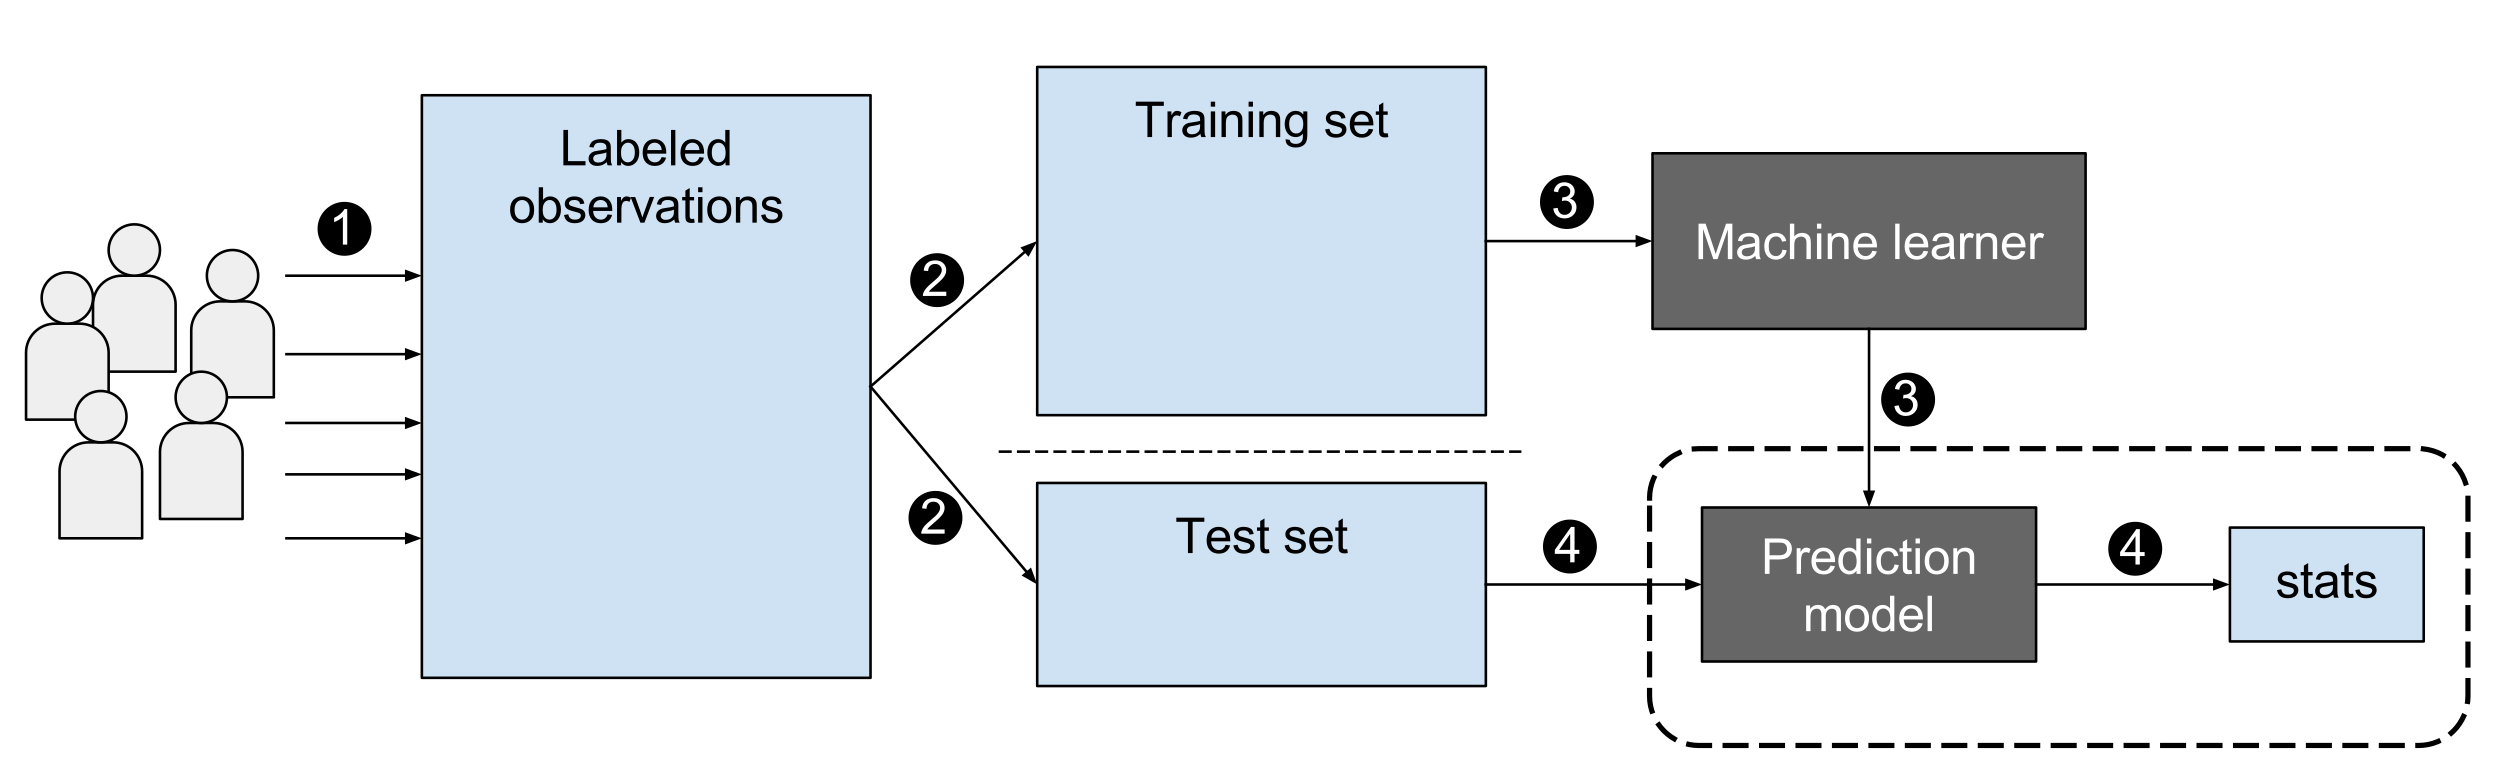 <?xml version="1.0" standalone="yes"?>

<svg version="1.1" viewBox="0.0 0.0 960.0 300.0" fill="none" stroke="none" stroke-linecap="square" stroke-miterlimit="10" xmlns="http://www.w3.org/2000/svg" xmlns:xlink="http://www.w3.org/1999/xlink"><rect x="0.0" y="0.0" width="960.0" height="300.0" fill="#333333" stroke="none"/><clipPath id="p.0"><path d="m0 0l960.0 0l0 300.0l-960.0 0l0 -300.0z" clip-rule="nonzero"></path></clipPath><g clip-path="url(#p.0)"><path fill="#000000" fill-opacity="0.0" d="m0 0l960.0 0l0 300.0l-960.0 0z" fill-rule="nonzero"></path><path fill="#ffffff" d="m0 0l960 0l0 300.0l-960 0z" fill-rule="nonzero"></path><path fill="#000000" fill-opacity="0.0" d="m633.433 191.284l0 0c0 -10.492 8.506 -18.998 18.998 -18.998l276.272 0c5.039 0 9.871 2.002 13.433 5.564c3.563 3.563 5.564 8.395 5.564 13.433l0 75.989c0 10.492 -8.506 18.998 -18.998 18.998l-276.272 0c-10.492 0 -18.998 -8.506 -18.998 -18.998z" fill-rule="nonzero"></path><path stroke="#000000" stroke-width="2.0" stroke-linejoin="round" stroke-linecap="butt" stroke-dasharray="8.0,6.0" d="m633.433 191.284l0 0c0 -10.492 8.506 -18.998 18.998 -18.998l276.272 0c5.039 0 9.871 2.002 13.433 5.564c3.563 3.563 5.564 8.395 5.564 13.433l0 75.989c0 10.492 -8.506 18.998 -18.998 18.998l-276.272 0c-10.492 0 -18.998 -8.506 -18.998 -18.998z" fill-rule="nonzero"></path><path fill="#efefef" d="m46.861 105.862l9.428 0l0 0c2.956 0 5.79 1.174 7.88 3.264c2.09 2.09 3.264 4.925 3.264 7.88l0 25.706c0 1.373291E-4 -1.1444092E-4 2.593994E-4 -2.593994E-4 2.593994E-4l-31.716 -2.593994E-4l0 0c-1.487732E-4 0 -2.670288E-4 -1.2207031E-4 -2.670288E-4 -2.593994E-4l2.670288E-4 -25.706l0 0c0 -6.155 4.989 -11.144 11.144 -11.144z" fill-rule="nonzero"></path><path stroke="#000000" stroke-width="1.0" stroke-linejoin="round" stroke-linecap="butt" d="m46.861 105.862l9.428 0l0 0c2.956 0 5.79 1.174 7.88 3.264c2.09 2.09 3.264 4.925 3.264 7.88l0 25.706c0 1.373291E-4 -1.1444092E-4 2.593994E-4 -2.593994E-4 2.593994E-4l-31.716 -2.593994E-4l0 0c-1.487732E-4 0 -2.670288E-4 -1.2207031E-4 -2.670288E-4 -2.593994E-4l2.670288E-4 -25.706l0 0c0 -6.155 4.989 -11.144 11.144 -11.144z" fill-rule="nonzero"></path><path fill="#efefef" d="m41.717 96.007l0 0c0 -5.445 4.414 -9.858 9.858 -9.858l0 0c2.615 0 5.122 1.039 6.971 2.887c1.849 1.849 2.887 4.356 2.887 6.971l0 0c0 5.445 -4.414 9.858 -9.858 9.858l0 0c-5.445 0 -9.858 -4.414 -9.858 -9.858z" fill-rule="nonzero"></path><path stroke="#000000" stroke-width="1.0" stroke-linejoin="round" stroke-linecap="butt" d="m41.717 96.007l0 0c0 -5.445 4.414 -9.858 9.858 -9.858l0 0c2.615 0 5.122 1.039 6.971 2.887c1.849 1.849 2.887 4.356 2.887 6.971l0 0c0 5.445 -4.414 9.858 -9.858 9.858l0 0c-5.445 0 -9.858 -4.414 -9.858 -9.858z" fill-rule="nonzero"></path><path fill="#cfe2f3" d="m162 36.575l172.283 0l0 223.717l-172.283 0z" fill-rule="nonzero"></path><path stroke="#000000" stroke-width="1.0" stroke-linejoin="round" stroke-linecap="butt" d="m162 36.575l172.283 0l0 223.717l-172.283 0z" fill-rule="nonzero"></path><path fill="#000000" d="m216.333 63.495l0 -13.594l1.797 0l0 11.984l6.703 0l0 1.609l-8.5 0zm16.673 -1.219q-0.938 0.797 -1.797 1.125q-0.859 0.312 -1.844 0.312q-1.609 0 -2.484 -0.781q-0.875 -0.797 -0.875 -2.031q0 -0.734 0.328 -1.328q0.328 -0.594 0.859 -0.953q0.531 -0.359 1.203 -0.547q0.5 -0.141 1.484 -0.25q2.031 -0.25 2.984 -0.578q0 -0.344 0 -0.438q0 -1.016 -0.469 -1.438q-0.641 -0.562 -1.906 -0.562q-1.172 0 -1.734 0.406q-0.562 0.406 -0.828 1.469l-1.641 -0.234q0.234 -1.047 0.734 -1.688q0.516 -0.641 1.469 -0.984q0.969 -0.359 2.25 -0.359q1.266 0 2.047 0.297q0.781 0.297 1.156 0.75q0.375 0.453 0.516 1.141q0.094 0.422 0.094 1.531l0 2.234q0 2.328 0.094 2.953q0.109 0.609 0.438 1.172l-1.75 0q-0.266 -0.516 -0.328 -1.219zm-0.141 -3.719q-0.906 0.359 -2.734 0.625q-1.031 0.141 -1.453 0.328q-0.422 0.188 -0.656 0.547q-0.234 0.359 -0.234 0.797q0 0.672 0.5 1.125q0.516 0.438 1.484 0.438q0.969 0 1.719 -0.422q0.75 -0.438 1.109 -1.156q0.266 -0.578 0.266 -1.672l0 -0.609zm5.626 4.938l-1.547 0l0 -13.594l1.656 0l0 4.844q1.062 -1.328 2.703 -1.328q0.906 0 1.719 0.375q0.812 0.359 1.328 1.031q0.531 0.656 0.828 1.594q0.297 0.938 0.297 2.0q0 2.531 -1.25 3.922q-1.25 1.375 -3.0 1.375q-1.75 0 -2.734 -1.453l0 1.234zm-0.016 -5.0q0 1.766 0.469 2.562q0.797 1.281 2.141 1.281q1.094 0 1.891 -0.938q0.797 -0.953 0.797 -2.844q0 -1.922 -0.766 -2.844q-0.766 -0.922 -1.844 -0.922q-1.094 0 -1.891 0.953q-0.797 0.953 -0.797 2.75zm15.594 1.828l1.719 0.219q-0.406 1.5 -1.516 2.344q-1.094 0.828 -2.812 0.828q-2.156 0 -3.422 -1.328q-1.266 -1.328 -1.266 -3.734q0 -2.484 1.266 -3.859q1.281 -1.375 3.328 -1.375q1.984 0 3.234 1.344q1.25 1.344 1.25 3.797q0 0.141 -0.016 0.438l-7.344 0q0.094 1.625 0.922 2.484q0.828 0.859 2.062 0.859q0.906 0 1.547 -0.469q0.656 -0.484 1.047 -1.547zm-5.484 -2.703l5.5 0q-0.109 -1.234 -0.625 -1.859q-0.797 -0.969 -2.078 -0.969q-1.141 0 -1.938 0.781q-0.781 0.766 -0.859 2.047zm9.079 5.875l0 -13.594l1.672 0l0 13.594l-1.672 0zm10.926 -3.172l1.719 0.219q-0.406 1.5 -1.516 2.344q-1.094 0.828 -2.812 0.828q-2.156 0 -3.422 -1.328q-1.266 -1.328 -1.266 -3.734q0 -2.484 1.266 -3.859q1.281 -1.375 3.328 -1.375q1.984 0 3.234 1.344q1.25 1.344 1.25 3.797q0 0.141 -0.016 0.438l-7.344 0q0.094 1.625 0.922 2.484q0.828 0.859 2.062 0.859q0.906 0 1.547 -0.469q0.656 -0.484 1.047 -1.547zm-5.484 -2.703l5.5 0q-0.109 -1.234 -0.625 -1.859q-0.797 -0.969 -2.078 -0.969q-1.141 0 -1.938 0.781q-0.781 0.766 -0.859 2.047zm15.501 5.875l0 -1.25q-0.938 1.469 -2.75 1.469q-1.172 0 -2.172 -0.641q-0.984 -0.656 -1.531 -1.812q-0.531 -1.172 -0.531 -2.688q0 -1.469 0.484 -2.672q0.5 -1.203 1.469 -1.844q0.984 -0.641 2.203 -0.641q0.891 0 1.578 0.375q0.703 0.375 1.141 0.984l0 -4.875l1.656 0l0 13.594l-1.547 0zm-5.281 -4.922q0 1.891 0.797 2.828q0.812 0.938 1.891 0.938q1.094 0 1.859 -0.891q0.766 -0.891 0.766 -2.734q0 -2.016 -0.781 -2.953q-0.781 -0.953 -1.922 -0.953q-1.109 0 -1.859 0.906q-0.75 0.906 -0.75 2.859z" fill-rule="nonzero"></path><path fill="#000000" d="m195.877 80.573q0 -2.734 1.531 -4.062q1.266 -1.094 3.094 -1.094q2.031 0 3.312 1.344q1.297 1.328 1.297 3.672q0 1.906 -0.578 3.0q-0.562 1.078 -1.656 1.688q-1.078 0.594 -2.375 0.594q-2.062 0 -3.344 -1.328q-1.281 -1.328 -1.281 -3.812zm1.719 0q0 1.891 0.828 2.828q0.828 0.938 2.078 0.938q1.25 0 2.062 -0.938q0.828 -0.953 0.828 -2.891q0 -1.828 -0.828 -2.766q-0.828 -0.938 -2.062 -0.938q-1.25 0 -2.078 0.938q-0.828 0.938 -0.828 2.828zm10.829 4.922l-1.547 0l0 -13.594l1.656 0l0 4.844q1.062 -1.328 2.703 -1.328q0.906 0 1.719 0.375q0.812 0.359 1.328 1.031q0.531 0.656 0.828 1.594q0.297 0.938 0.297 2.0q0 2.531 -1.25 3.922q-1.25 1.375 -3.0 1.375q-1.75 0 -2.734 -1.453l0 1.234zm-0.016 -5.0q0 1.766 0.469 2.562q0.797 1.281 2.141 1.281q1.094 0 1.891 -0.938q0.797 -0.953 0.797 -2.844q0 -1.922 -0.766 -2.844q-0.766 -0.922 -1.844 -0.922q-1.094 0 -1.891 0.953q-0.797 0.953 -0.797 2.75zm8.173 2.062l1.656 -0.266q0.141 1.0 0.766 1.531q0.641 0.516 1.781 0.516q1.156 0 1.703 -0.469q0.562 -0.469 0.562 -1.094q0 -0.562 -0.484 -0.891q-0.344 -0.219 -1.703 -0.562q-1.844 -0.469 -2.562 -0.797q-0.703 -0.344 -1.078 -0.938q-0.359 -0.609 -0.359 -1.328q0 -0.656 0.297 -1.219q0.312 -0.562 0.828 -0.938q0.391 -0.281 1.062 -0.484q0.672 -0.203 1.438 -0.203q1.172 0 2.047 0.344q0.875 0.328 1.281 0.906q0.422 0.562 0.578 1.516l-1.625 0.219q-0.109 -0.75 -0.656 -1.172q-0.531 -0.438 -1.5 -0.438q-1.156 0 -1.641 0.391q-0.484 0.375 -0.484 0.875q0 0.328 0.203 0.594q0.203 0.266 0.641 0.438q0.25 0.094 1.469 0.438q1.766 0.469 2.469 0.766q0.703 0.297 1.094 0.875q0.406 0.578 0.406 1.438q0 0.828 -0.484 1.578q-0.484 0.734 -1.406 1.141q-0.922 0.391 -2.078 0.391q-1.922 0 -2.938 -0.797q-1.0 -0.797 -1.281 -2.359zm16.75 -0.234l1.719 0.219q-0.406 1.5 -1.516 2.344q-1.094 0.828 -2.812 0.828q-2.156 0 -3.422 -1.328q-1.266 -1.328 -1.266 -3.734q0 -2.484 1.266 -3.859q1.281 -1.375 3.328 -1.375q1.984 0 3.234 1.344q1.25 1.344 1.25 3.797q0 0.141 -0.016 0.438l-7.344 0q0.094 1.625 0.922 2.484q0.828 0.859 2.062 0.859q0.906 0 1.547 -0.469q0.656 -0.484 1.047 -1.547zm-5.484 -2.703l5.5 0q-0.109 -1.234 -0.625 -1.859q-0.797 -0.969 -2.078 -0.969q-1.141 0 -1.938 0.781q-0.781 0.766 -0.859 2.047zm9.094 5.875l0 -9.859l1.5 0l0 1.5q0.578 -1.047 1.062 -1.375q0.484 -0.344 1.078 -0.344q0.844 0 1.719 0.547l-0.578 1.547q-0.609 -0.359 -1.234 -0.359q-0.547 0 -0.984 0.328q-0.422 0.328 -0.609 0.906q-0.281 0.891 -0.281 1.953l0 5.156l-1.672 0zm8.963 0l-3.75 -9.859l1.766 0l2.125 5.906q0.344 0.953 0.625 1.984q0.219 -0.781 0.625 -1.875l2.188 -6.016l1.719 0l-3.734 9.859l-1.562 0zm13.031 -1.219q-0.938 0.797 -1.797 1.125q-0.859 0.312 -1.844 0.312q-1.609 0 -2.484 -0.781q-0.875 -0.797 -0.875 -2.031q0 -0.734 0.328 -1.328q0.328 -0.594 0.859 -0.953q0.531 -0.359 1.203 -0.547q0.5 -0.141 1.484 -0.25q2.031 -0.25 2.984 -0.578q0 -0.344 0 -0.438q0 -1.016 -0.469 -1.438q-0.641 -0.562 -1.906 -0.562q-1.172 0 -1.734 0.406q-0.562 0.406 -0.828 1.469l-1.641 -0.234q0.234 -1.047 0.734 -1.688q0.516 -0.641 1.469 -0.984q0.969 -0.359 2.25 -0.359q1.266 0 2.047 0.297q0.781 0.297 1.156 0.75q0.375 0.453 0.516 1.141q0.094 0.422 0.094 1.531l0 2.234q0 2.328 0.094 2.953q0.109 0.609 0.438 1.172l-1.75 0q-0.266 -0.516 -0.328 -1.219zm-0.141 -3.719q-0.906 0.359 -2.734 0.625q-1.031 0.141 -1.453 0.328q-0.422 0.188 -0.656 0.547q-0.234 0.359 -0.234 0.797q0 0.672 0.5 1.125q0.516 0.438 1.484 0.438q0.969 0 1.719 -0.422q0.75 -0.438 1.109 -1.156q0.266 -0.578 0.266 -1.672l0 -0.609zm7.735 3.438l0.234 1.484q-0.703 0.141 -1.266 0.141q-0.906 0 -1.406 -0.281q-0.5 -0.297 -0.703 -0.75q-0.203 -0.469 -0.203 -1.984l0 -5.656l-1.234 0l0 -1.312l1.234 0l0 -2.438l1.656 -1.0l0 3.438l1.688 0l0 1.312l-1.688 0l0 5.75q0 0.719 0.078 0.922q0.094 0.203 0.297 0.328q0.203 0.125 0.578 0.125q0.266 0 0.734 -0.078zm1.543 -10.188l0 -1.906l1.672 0l0 1.906l-1.672 0zm0 11.688l0 -9.859l1.672 0l0 9.859l-1.672 0zm3.504 -4.922q0 -2.734 1.531 -4.062q1.266 -1.094 3.094 -1.094q2.031 0 3.312 1.344q1.297 1.328 1.297 3.672q0 1.906 -0.578 3.0q-0.562 1.078 -1.656 1.688q-1.078 0.594 -2.375 0.594q-2.062 0 -3.344 -1.328q-1.281 -1.328 -1.281 -3.812zm1.719 0q0 1.891 0.828 2.828q0.828 0.938 2.078 0.938q1.25 0 2.062 -0.938q0.828 -0.953 0.828 -2.891q0 -1.828 -0.828 -2.766q-0.828 -0.938 -2.062 -0.938q-1.25 0 -2.078 0.938q-0.828 0.938 -0.828 2.828zm9.282 4.922l0 -9.859l1.5 0l0 1.406q1.094 -1.625 3.141 -1.625q0.891 0 1.641 0.328q0.75 0.312 1.109 0.844q0.375 0.516 0.531 1.219q0.094 0.469 0.094 1.625l0 6.062l-1.672 0l0 -6.0q0 -1.016 -0.203 -1.516q-0.188 -0.516 -0.688 -0.812q-0.5 -0.297 -1.172 -0.297q-1.062 0 -1.844 0.672q-0.766 0.672 -0.766 2.578l0 5.375l-1.672 0zm9.704 -2.938l1.656 -0.266q0.141 1.0 0.766 1.531q0.641 0.516 1.781 0.516q1.156 0 1.703 -0.469q0.562 -0.469 0.562 -1.094q0 -0.562 -0.484 -0.891q-0.344 -0.219 -1.703 -0.562q-1.844 -0.469 -2.562 -0.797q-0.703 -0.344 -1.078 -0.938q-0.359 -0.609 -0.359 -1.328q0 -0.656 0.297 -1.219q0.312 -0.562 0.828 -0.938q0.391 -0.281 1.062 -0.484q0.672 -0.203 1.438 -0.203q1.172 0 2.047 0.344q0.875 0.328 1.281 0.906q0.422 0.562 0.578 1.516l-1.625 0.219q-0.109 -0.75 -0.656 -1.172q-0.531 -0.438 -1.5 -0.438q-1.156 0 -1.641 0.391q-0.484 0.375 -0.484 0.875q0 0.328 0.203 0.594q0.203 0.266 0.641 0.438q0.25 0.094 1.469 0.438q1.766 0.469 2.469 0.766q0.703 0.297 1.094 0.875q0.406 0.578 0.406 1.438q0 0.828 -0.484 1.578q-0.484 0.734 -1.406 1.141q-0.922 0.391 -2.078 0.391q-1.922 0 -2.938 -0.797q-1.0 -0.797 -1.281 -2.359z" fill-rule="nonzero"></path><path fill="#efefef" d="m21.145 124.286l9.428 0l0 0c2.956 0 5.79 1.174 7.88 3.264c2.09 2.09 3.264 4.925 3.264 7.88l0 25.706c0 1.373291E-4 -1.18255615E-4 2.593994E-4 -2.670288E-4 2.593994E-4l-31.716 -2.593994E-4l0 0c-1.4591217E-4 0 -2.641678E-4 -1.2207031E-4 -2.641678E-4 -2.746582E-4l2.641678E-4 -25.706l0 0c0 -6.155 4.989 -11.144 11.144 -11.144z" fill-rule="nonzero"></path><path stroke="#000000" stroke-width="1.0" stroke-linejoin="round" stroke-linecap="butt" d="m21.145 124.286l9.428 0l0 0c2.956 0 5.79 1.174 7.88 3.264c2.09 2.09 3.264 4.925 3.264 7.88l0 25.706c0 1.373291E-4 -1.18255615E-4 2.593994E-4 -2.670288E-4 2.593994E-4l-31.716 -2.593994E-4l0 0c-1.4591217E-4 0 -2.641678E-4 -1.2207031E-4 -2.641678E-4 -2.746582E-4l2.641678E-4 -25.706l0 0c0 -6.155 4.989 -11.144 11.144 -11.144z" fill-rule="nonzero"></path><path fill="#efefef" d="m16 114.43l0 0c0 -5.445 4.414 -9.858 9.858 -9.858l0 0c2.615 0 5.122 1.039 6.971 2.887c1.849 1.849 2.887 4.356 2.887 6.971l0 0c0 5.445 -4.414 9.858 -9.858 9.858l0 0c-5.445 0 -9.858 -4.414 -9.858 -9.858z" fill-rule="nonzero"></path><path stroke="#000000" stroke-width="1.0" stroke-linejoin="round" stroke-linecap="butt" d="m16 114.43l0 0c0 -5.445 4.414 -9.858 9.858 -9.858l0 0c2.615 0 5.122 1.039 6.971 2.887c1.849 1.849 2.887 4.356 2.887 6.971l0 0c0 5.445 -4.414 9.858 -9.858 9.858l0 0c-5.445 0 -9.858 -4.414 -9.858 -9.858z" fill-rule="nonzero"></path><path fill="#efefef" d="m84.578 115.72l9.428 0l0 0c2.956 0 5.79 1.174 7.88 3.264c2.09 2.09 3.264 4.925 3.264 7.88l0 25.706c0 1.5258789E-4 -1.1444092E-4 2.746582E-4 -2.593994E-4 2.746582E-4l-31.716 -2.746582E-4l0 0c-1.5258789E-4 0 -2.670288E-4 -1.0681152E-4 -2.670288E-4 -2.593994E-4l2.670288E-4 -25.706l0 0c0 -6.155 4.989 -11.144 11.144 -11.144z" fill-rule="nonzero"></path><path stroke="#000000" stroke-width="1.0" stroke-linejoin="round" stroke-linecap="butt" d="m84.578 115.72l9.428 0l0 0c2.956 0 5.79 1.174 7.88 3.264c2.09 2.09 3.264 4.925 3.264 7.88l0 25.706c0 1.5258789E-4 -1.1444092E-4 2.746582E-4 -2.593994E-4 2.746582E-4l-31.716 -2.746582E-4l0 0c-1.5258789E-4 0 -2.670288E-4 -1.0681152E-4 -2.670288E-4 -2.593994E-4l2.670288E-4 -25.706l0 0c0 -6.155 4.989 -11.144 11.144 -11.144z" fill-rule="nonzero"></path><path fill="#efefef" d="m79.433 105.865l0 0c0 -5.445 4.414 -9.858 9.858 -9.858l0 0c2.615 0 5.122 1.039 6.971 2.887c1.849 1.849 2.887 4.356 2.887 6.971l0 0c0 5.445 -4.414 9.858 -9.858 9.858l0 0c-5.445 0 -9.858 -4.414 -9.858 -9.858z" fill-rule="nonzero"></path><path stroke="#000000" stroke-width="1.0" stroke-linejoin="round" stroke-linecap="butt" d="m79.433 105.865l0 0c0 -5.445 4.414 -9.858 9.858 -9.858l0 0c2.615 0 5.122 1.039 6.971 2.887c1.849 1.849 2.887 4.356 2.887 6.971l0 0c0 5.445 -4.414 9.858 -9.858 9.858l0 0c-5.445 0 -9.858 -4.414 -9.858 -9.858z" fill-rule="nonzero"></path><path fill="#efefef" d="m34.006 169.862l9.428 0l0 0c2.956 0 5.79 1.174 7.88 3.264c2.09 2.09 3.264 4.925 3.264 7.88l0 25.706c0 1.373291E-4 -1.18255615E-4 2.593994E-4 -2.632141E-4 2.593994E-4l-31.716 -2.593994E-4l0 0c-1.4686584E-4 0 -2.6512146E-4 -1.2207031E-4 -2.6512146E-4 -2.593994E-4l2.6512146E-4 -25.706l0 0c0 -6.155 4.989 -11.144 11.144 -11.144z" fill-rule="nonzero"></path><path stroke="#000000" stroke-width="1.0" stroke-linejoin="round" stroke-linecap="butt" d="m34.006 169.862l9.428 0l0 0c2.956 0 5.79 1.174 7.88 3.264c2.09 2.09 3.264 4.925 3.264 7.88l0 25.706c0 1.373291E-4 -1.18255615E-4 2.593994E-4 -2.632141E-4 2.593994E-4l-31.716 -2.593994E-4l0 0c-1.4686584E-4 0 -2.6512146E-4 -1.2207031E-4 -2.6512146E-4 -2.593994E-4l2.6512146E-4 -25.706l0 0c0 -6.155 4.989 -11.144 11.144 -11.144z" fill-rule="nonzero"></path><path fill="#efefef" d="m28.861 160.007l0 0c0 -5.445 4.414 -9.858 9.858 -9.858l0 0c2.615 0 5.122 1.039 6.971 2.887c1.849 1.849 2.887 4.356 2.887 6.971l0 0c0 5.445 -4.414 9.858 -9.858 9.858l0 0c-5.445 0 -9.858 -4.414 -9.858 -9.858z" fill-rule="nonzero"></path><path stroke="#000000" stroke-width="1.0" stroke-linejoin="round" stroke-linecap="butt" d="m28.861 160.007l0 0c0 -5.445 4.414 -9.858 9.858 -9.858l0 0c2.615 0 5.122 1.039 6.971 2.887c1.849 1.849 2.887 4.356 2.887 6.971l0 0c0 5.445 -4.414 9.858 -9.858 9.858l0 0c-5.445 0 -9.858 -4.414 -9.858 -9.858z" fill-rule="nonzero"></path><path fill="#efefef" d="m72.578 162.429l9.428 0l0 0c2.956 0 5.79 1.174 7.88 3.264c2.09 2.09 3.264 4.925 3.264 7.88l0 25.706c0 1.5258789E-4 -1.1444092E-4 2.593994E-4 -2.593994E-4 2.593994E-4l-31.716 -2.593994E-4l0 0c-1.449585E-4 0 -2.632141E-4 -1.2207031E-4 -2.632141E-4 -2.593994E-4l2.632141E-4 -25.706l0 0c0 -6.155 4.989 -11.144 11.144 -11.144z" fill-rule="nonzero"></path><path stroke="#000000" stroke-width="1.0" stroke-linejoin="round" stroke-linecap="butt" d="m72.578 162.429l9.428 0l0 0c2.956 0 5.79 1.174 7.88 3.264c2.09 2.09 3.264 4.925 3.264 7.88l0 25.706c0 1.5258789E-4 -1.1444092E-4 2.593994E-4 -2.593994E-4 2.593994E-4l-31.716 -2.593994E-4l0 0c-1.449585E-4 0 -2.632141E-4 -1.2207031E-4 -2.632141E-4 -2.593994E-4l2.632141E-4 -25.706l0 0c0 -6.155 4.989 -11.144 11.144 -11.144z" fill-rule="nonzero"></path><path fill="#efefef" d="m67.433 152.573l0 0c0 -5.445 4.414 -9.858 9.858 -9.858l0 0c2.615 0 5.122 1.039 6.971 2.887c1.849 1.849 2.887 4.356 2.887 6.971l0 0c0 5.445 -4.414 9.858 -9.858 9.858l0 0c-5.445 0 -9.858 -4.414 -9.858 -9.858z" fill-rule="nonzero"></path><path stroke="#000000" stroke-width="1.0" stroke-linejoin="round" stroke-linecap="butt" d="m67.433 152.573l0 0c0 -5.445 4.414 -9.858 9.858 -9.858l0 0c2.615 0 5.122 1.039 6.971 2.887c1.849 1.849 2.887 4.356 2.887 6.971l0 0c0 5.445 -4.414 9.858 -9.858 9.858l0 0c-5.445 0 -9.858 -4.414 -9.858 -9.858z" fill-rule="nonzero"></path><path fill="#000000" fill-opacity="0.0" d="m110 105.864l52.0 0" fill-rule="nonzero"></path><path stroke="#000000" stroke-width="1.0" stroke-linejoin="round" stroke-linecap="butt" d="m110 105.864l46.0 0" fill-rule="evenodd"></path><path fill="#000000" stroke="#000000" stroke-width="1.0" stroke-linecap="butt" d="m156 107.515l4.538 -1.652l-4.538 -1.652z" fill-rule="evenodd"></path><path fill="#cfe2f3" d="m398.284 25.723l172.283 0l0 133.701l-172.283 0z" fill-rule="nonzero"></path><path stroke="#000000" stroke-width="1.0" stroke-linejoin="round" stroke-linecap="butt" d="m398.284 25.723l172.283 0l0 133.701l-172.283 0z" fill-rule="nonzero"></path><path fill="#000000" d="m440.612 52.643l0 -12.0l-4.469 0l0 -1.594l10.766 0l0 1.594l-4.5 0l0 12.0l-1.797 0zm7.708 0l0 -9.859l1.5 0l0 1.5q0.578 -1.047 1.062 -1.375q0.484 -0.344 1.078 -0.344q0.844 0 1.719 0.547l-0.578 1.547q-0.609 -0.359 -1.234 -0.359q-0.547 0 -0.984 0.328q-0.422 0.328 -0.609 0.906q-0.281 0.891 -0.281 1.953l0 5.156l-1.672 0zm12.666 -1.219q-0.938 0.797 -1.797 1.125q-0.859 0.312 -1.844 0.312q-1.609 0 -2.484 -0.781q-0.875 -0.797 -0.875 -2.031q0 -0.734 0.328 -1.328q0.328 -0.594 0.859 -0.953q0.531 -0.359 1.203 -0.547q0.5 -0.141 1.484 -0.25q2.031 -0.25 2.984 -0.578q0 -0.344 0 -0.438q0 -1.016 -0.469 -1.438q-0.641 -0.562 -1.906 -0.562q-1.172 0 -1.734 0.406q-0.562 0.406 -0.828 1.469l-1.641 -0.234q0.234 -1.047 0.734 -1.688q0.516 -0.641 1.469 -0.984q0.969 -0.359 2.25 -0.359q1.266 0 2.047 0.297q0.781 0.297 1.156 0.75q0.375 0.453 0.516 1.141q0.094 0.422 0.094 1.531l0 2.234q0 2.328 0.094 2.953q0.109 0.609 0.438 1.172l-1.75 0q-0.266 -0.516 -0.328 -1.219zm-0.141 -3.719q-0.906 0.359 -2.734 0.625q-1.031 0.141 -1.453 0.328q-0.422 0.188 -0.656 0.547q-0.234 0.359 -0.234 0.797q0 0.672 0.5 1.125q0.516 0.438 1.484 0.438q0.969 0 1.719 -0.422q0.75 -0.438 1.109 -1.156q0.266 -0.578 0.266 -1.672l0 -0.609zm4.094 -6.75l0 -1.906l1.672 0l0 1.906l-1.672 0zm0 11.688l0 -9.859l1.672 0l0 9.859l-1.672 0zm4.129 0l0 -9.859l1.5 0l0 1.406q1.094 -1.625 3.141 -1.625q0.891 0 1.641 0.328q0.75 0.312 1.109 0.844q0.375 0.516 0.531 1.219q0.094 0.469 0.094 1.625l0 6.062l-1.672 0l0 -6.0q0 -1.016 -0.203 -1.516q-0.188 -0.516 -0.688 -0.812q-0.5 -0.297 -1.172 -0.297q-1.062 0 -1.844 0.672q-0.766 0.672 -0.766 2.578l0 5.375l-1.672 0zm10.391 -11.688l0 -1.906l1.672 0l0 1.906l-1.672 0zm0 11.688l0 -9.859l1.672 0l0 9.859l-1.672 0zm4.129 0l0 -9.859l1.5 0l0 1.406q1.094 -1.625 3.141 -1.625q0.891 0 1.641 0.328q0.75 0.312 1.109 0.844q0.375 0.516 0.531 1.219q0.094 0.469 0.094 1.625l0 6.062l-1.672 0l0 -6.0q0 -1.016 -0.203 -1.516q-0.188 -0.516 -0.688 -0.812q-0.5 -0.297 -1.172 -0.297q-1.062 0 -1.844 0.672q-0.766 0.672 -0.766 2.578l0 5.375l-1.672 0zm10.079 0.812l1.609 0.25q0.109 0.75 0.578 1.094q0.609 0.453 1.688 0.453q1.172 0 1.797 -0.469q0.625 -0.453 0.859 -1.281q0.125 -0.516 0.109 -2.156q-1.094 1.297 -2.719 1.297q-2.031 0 -3.156 -1.469q-1.109 -1.469 -1.109 -3.516q0 -1.406 0.516 -2.594q0.516 -1.203 1.484 -1.844q0.969 -0.656 2.266 -0.656q1.75 0 2.875 1.406l0 -1.188l1.547 0l0 8.516q0 2.312 -0.469 3.266q-0.469 0.969 -1.484 1.516q-1.016 0.562 -2.5 0.562q-1.766 0 -2.859 -0.797q-1.078 -0.797 -1.031 -2.391zm1.375 -5.922q0 1.953 0.766 2.844q0.781 0.891 1.938 0.891q1.141 0 1.922 -0.891q0.781 -0.891 0.781 -2.781q0 -1.812 -0.812 -2.719q-0.797 -0.922 -1.922 -0.922q-1.109 0 -1.891 0.906q-0.781 0.891 -0.781 2.672zm13.809 2.172l1.656 -0.266q0.141 1.0 0.766 1.531q0.641 0.516 1.781 0.516q1.156 0 1.703 -0.469q0.562 -0.469 0.562 -1.094q0 -0.562 -0.484 -0.891q-0.344 -0.219 -1.703 -0.562q-1.844 -0.469 -2.562 -0.797q-0.703 -0.344 -1.078 -0.938q-0.359 -0.609 -0.359 -1.328q0 -0.656 0.297 -1.219q0.312 -0.562 0.828 -0.938q0.391 -0.281 1.062 -0.484q0.672 -0.203 1.438 -0.203q1.172 0 2.047 0.344q0.875 0.328 1.281 0.906q0.422 0.562 0.578 1.516l-1.625 0.219q-0.109 -0.75 -0.656 -1.172q-0.531 -0.438 -1.5 -0.438q-1.156 0 -1.641 0.391q-0.484 0.375 -0.484 0.875q0 0.328 0.203 0.594q0.203 0.266 0.641 0.438q0.25 0.094 1.469 0.438q1.766 0.469 2.469 0.766q0.703 0.297 1.094 0.875q0.406 0.578 0.406 1.438q0 0.828 -0.484 1.578q-0.484 0.734 -1.406 1.141q-0.922 0.391 -2.078 0.391q-1.922 0 -2.938 -0.797q-1.0 -0.797 -1.281 -2.359zm16.75 -0.234l1.719 0.219q-0.406 1.5 -1.516 2.344q-1.094 0.828 -2.812 0.828q-2.156 0 -3.422 -1.328q-1.266 -1.328 -1.266 -3.734q0 -2.484 1.266 -3.859q1.281 -1.375 3.328 -1.375q1.984 0 3.234 1.344q1.25 1.344 1.25 3.797q0 0.141 -0.016 0.438l-7.344 0q0.094 1.625 0.922 2.484q0.828 0.859 2.062 0.859q0.906 0 1.547 -0.469q0.656 -0.484 1.047 -1.547zm-5.484 -2.703l5.5 0q-0.109 -1.234 -0.625 -1.859q-0.797 -0.969 -2.078 -0.969q-1.141 0 -1.938 0.781q-0.781 0.766 -0.859 2.047zm12.766 4.375l0.234 1.484q-0.703 0.141 -1.266 0.141q-0.906 0 -1.406 -0.281q-0.5 -0.297 -0.703 -0.75q-0.203 -0.469 -0.203 -1.984l0 -5.656l-1.234 0l0 -1.312l1.234 0l0 -2.438l1.656 -1.0l0 3.438l1.688 0l0 1.312l-1.688 0l0 5.75q0 0.719 0.078 0.922q0.094 0.203 0.297 0.328q0.203 0.125 0.578 0.125q0.266 0 0.734 -0.078z" fill-rule="nonzero"></path><path fill="#cfe2f3" d="m398.284 185.454l172.283 0l0 77.984l-172.283 0z" fill-rule="nonzero"></path><path stroke="#000000" stroke-width="1.0" stroke-linejoin="round" stroke-linecap="butt" d="m398.284 185.454l172.283 0l0 77.984l-172.283 0z" fill-rule="nonzero"></path><path fill="#000000" d="m456.171 212.374l0 -12.0l-4.469 0l0 -1.594l10.766 0l0 1.594l-4.5 0l0 12.0l-1.797 0zm14.474 -3.172l1.719 0.219q-0.406 1.5 -1.516 2.344q-1.094 0.828 -2.812 0.828q-2.156 0 -3.422 -1.328q-1.266 -1.328 -1.266 -3.734q0 -2.484 1.266 -3.859q1.281 -1.375 3.328 -1.375q1.984 0 3.234 1.344q1.25 1.344 1.25 3.797q0 0.141 -0.016 0.438l-7.344 0q0.094 1.625 0.922 2.484q0.828 0.859 2.062 0.859q0.906 0 1.547 -0.469q0.656 -0.484 1.047 -1.547zm-5.484 -2.703l5.5 0q-0.109 -1.234 -0.625 -1.859q-0.797 -0.969 -2.078 -0.969q-1.141 0 -1.938 0.781q-0.781 0.766 -0.859 2.047zm8.438 2.938l1.656 -0.266q0.141 1.0 0.766 1.531q0.641 0.516 1.781 0.516q1.156 0 1.703 -0.469q0.562 -0.469 0.562 -1.094q0 -0.562 -0.484 -0.891q-0.344 -0.219 -1.703 -0.562q-1.844 -0.469 -2.562 -0.797q-0.703 -0.344 -1.078 -0.938q-0.359 -0.609 -0.359 -1.328q0 -0.656 0.297 -1.219q0.312 -0.562 0.828 -0.938q0.391 -0.281 1.062 -0.484q0.672 -0.203 1.438 -0.203q1.172 0 2.047 0.344q0.875 0.328 1.281 0.906q0.422 0.562 0.578 1.516l-1.625 0.219q-0.109 -0.75 -0.656 -1.172q-0.531 -0.438 -1.5 -0.438q-1.156 0 -1.641 0.391q-0.484 0.375 -0.484 0.875q0 0.328 0.203 0.594q0.203 0.266 0.641 0.438q0.25 0.094 1.469 0.438q1.766 0.469 2.469 0.766q0.703 0.297 1.094 0.875q0.406 0.578 0.406 1.438q0 0.828 -0.484 1.578q-0.484 0.734 -1.406 1.141q-0.922 0.391 -2.078 0.391q-1.922 0 -2.938 -0.797q-1.0 -0.797 -1.281 -2.359zm13.656 1.438l0.234 1.484q-0.703 0.141 -1.266 0.141q-0.906 0 -1.406 -0.281q-0.5 -0.297 -0.703 -0.75q-0.203 -0.469 -0.203 -1.984l0 -5.656l-1.234 0l0 -1.312l1.234 0l0 -2.438l1.656 -1.0l0 3.438l1.688 0l0 1.312l-1.688 0l0 5.75q0 0.719 0.078 0.922q0.094 0.203 0.297 0.328q0.203 0.125 0.578 0.125q0.266 0 0.734 -0.078zm6.038 -1.438l1.656 -0.266q0.141 1.0 0.766 1.531q0.641 0.516 1.781 0.516q1.156 0 1.703 -0.469q0.562 -0.469 0.562 -1.094q0 -0.562 -0.484 -0.891q-0.344 -0.219 -1.703 -0.562q-1.844 -0.469 -2.562 -0.797q-0.703 -0.344 -1.078 -0.938q-0.359 -0.609 -0.359 -1.328q0 -0.656 0.297 -1.219q0.312 -0.562 0.828 -0.938q0.391 -0.281 1.062 -0.484q0.672 -0.203 1.438 -0.203q1.172 0 2.047 0.344q0.875 0.328 1.281 0.906q0.422 0.562 0.578 1.516l-1.625 0.219q-0.109 -0.75 -0.656 -1.172q-0.531 -0.438 -1.5 -0.438q-1.156 0 -1.641 0.391q-0.484 0.375 -0.484 0.875q0 0.328 0.203 0.594q0.203 0.266 0.641 0.438q0.25 0.094 1.469 0.438q1.766 0.469 2.469 0.766q0.703 0.297 1.094 0.875q0.406 0.578 0.406 1.438q0 0.828 -0.484 1.578q-0.484 0.734 -1.406 1.141q-0.922 0.391 -2.078 0.391q-1.922 0 -2.938 -0.797q-1.0 -0.797 -1.281 -2.359zm16.75 -0.234l1.719 0.219q-0.406 1.5 -1.516 2.344q-1.094 0.828 -2.812 0.828q-2.156 0 -3.422 -1.328q-1.266 -1.328 -1.266 -3.734q0 -2.484 1.266 -3.859q1.281 -1.375 3.328 -1.375q1.984 0 3.234 1.344q1.25 1.344 1.25 3.797q0 0.141 -0.016 0.438l-7.344 0q0.094 1.625 0.922 2.484q0.828 0.859 2.062 0.859q0.906 0 1.547 -0.469q0.656 -0.484 1.047 -1.547zm-5.484 -2.703l5.5 0q-0.109 -1.234 -0.625 -1.859q-0.797 -0.969 -2.078 -0.969q-1.141 0 -1.938 0.781q-0.781 0.766 -0.859 2.047zm12.766 4.375l0.234 1.484q-0.703 0.141 -1.266 0.141q-0.906 0 -1.406 -0.281q-0.5 -0.297 -0.703 -0.75q-0.203 -0.469 -0.203 -1.984l0 -5.656l-1.234 0l0 -1.312l1.234 0l0 -2.438l1.656 -1.0l0 3.438l1.688 0l0 1.312l-1.688 0l0 5.75q0 0.719 0.078 0.922q0.094 0.203 0.297 0.328q0.203 0.125 0.578 0.125q0.266 0 0.734 -0.078z" fill-rule="nonzero"></path><path fill="#000000" fill-opacity="0.0" d="m384 173.43l199.717 0" fill-rule="nonzero"></path><path stroke="#000000" stroke-width="1.0" stroke-linejoin="round" stroke-linecap="butt" stroke-dasharray="4.0,3.0" d="m384 173.43l199.717 0" fill-rule="nonzero"></path><path fill="#000000" fill-opacity="0.0" d="m334.284 148.433l64.0 -55.874" fill-rule="nonzero"></path><path stroke="#000000" stroke-width="1.0" stroke-linejoin="round" stroke-linecap="butt" d="m334.284 148.433l59.48 -51.928" fill-rule="evenodd"></path><path fill="#000000" stroke="#000000" stroke-width="1.0" stroke-linecap="butt" d="m394.85 97.749l2.332 -4.229l-4.505 1.74z" fill-rule="evenodd"></path><path fill="#000000" fill-opacity="0.0" d="m334.284 148.433l64.0 76.0" fill-rule="nonzero"></path><path stroke="#000000" stroke-width="1.0" stroke-linejoin="round" stroke-linecap="butt" d="m334.284 148.433l60.135 71.411" fill-rule="evenodd"></path><path fill="#000000" stroke="#000000" stroke-width="1.0" stroke-linecap="butt" d="m393.156 220.908l4.187 2.407l-1.66 -4.535z" fill-rule="evenodd"></path><path fill="#666666" d="m634.567 58.858l166.299 0l0 67.433l-166.299 0z" fill-rule="nonzero"></path><path stroke="#000000" stroke-width="1.0" stroke-linejoin="round" stroke-linecap="butt" d="m634.567 58.858l166.299 0l0 67.433l-166.299 0z" fill-rule="nonzero"></path><path fill="#ffffff" d="m652.237 99.495l0 -13.594l2.719 0l3.219 9.625q0.438 1.344 0.641 2.016q0.234 -0.75 0.734 -2.188l3.25 -9.453l2.422 0l0 13.594l-1.734 0l0 -11.391l-3.953 11.391l-1.625 0l-3.938 -11.578l0 11.578l-1.734 0zm21.822 -1.219q-0.938 0.797 -1.797 1.125q-0.859 0.312 -1.844 0.312q-1.609 0 -2.484 -0.781q-0.875 -0.797 -0.875 -2.031q0 -0.734 0.328 -1.328q0.328 -0.594 0.859 -0.953q0.531 -0.359 1.203 -0.547q0.5 -0.141 1.484 -0.25q2.031 -0.25 2.984 -0.578q0 -0.344 0 -0.438q0 -1.016 -0.469 -1.438q-0.641 -0.562 -1.906 -0.562q-1.172 0 -1.734 0.406q-0.562 0.406 -0.828 1.469l-1.641 -0.234q0.234 -1.047 0.734 -1.688q0.516 -0.641 1.469 -0.984q0.969 -0.359 2.25 -0.359q1.266 0 2.047 0.297q0.781 0.297 1.156 0.75q0.375 0.453 0.516 1.141q0.094 0.422 0.094 1.531l0 2.234q0 2.328 0.094 2.953q0.109 0.609 0.438 1.172l-1.75 0q-0.266 -0.516 -0.328 -1.219zm-0.141 -3.719q-0.906 0.359 -2.734 0.625q-1.031 0.141 -1.453 0.328q-0.422 0.188 -0.656 0.547q-0.234 0.359 -0.234 0.797q0 0.672 0.5 1.125q0.516 0.438 1.484 0.438q0.969 0 1.719 -0.422q0.75 -0.438 1.109 -1.156q0.266 -0.578 0.266 -1.672l0 -0.609zm10.516 1.328l1.641 0.219q-0.266 1.688 -1.375 2.656q-1.109 0.953 -2.734 0.953q-2.016 0 -3.25 -1.312q-1.219 -1.328 -1.219 -3.797q0 -1.594 0.516 -2.781q0.531 -1.203 1.609 -1.797q1.094 -0.609 2.359 -0.609q1.609 0 2.625 0.812q1.016 0.812 1.312 2.312l-1.625 0.25q-0.234 -1.0 -0.828 -1.5q-0.594 -0.5 -1.422 -0.5q-1.266 0 -2.062 0.906q-0.781 0.906 -0.781 2.859q0 1.984 0.766 2.891q0.766 0.891 1.984 0.891q0.984 0 1.641 -0.594q0.656 -0.609 0.844 -1.859zm2.891 3.609l0 -13.594l1.672 0l0 4.875q1.172 -1.359 2.953 -1.359q1.094 0 1.891 0.438q0.812 0.422 1.156 1.188q0.359 0.766 0.359 2.203l0 6.25l-1.672 0l0 -6.25q0 -1.25 -0.547 -1.812q-0.547 -0.578 -1.531 -0.578q-0.75 0 -1.406 0.391q-0.641 0.375 -0.922 1.047q-0.281 0.656 -0.281 1.812l0 5.391l-1.672 0zm10.391 -11.688l0 -1.906l1.672 0l0 1.906l-1.672 0zm0 11.688l0 -9.859l1.672 0l0 9.859l-1.672 0zm4.129 0l0 -9.859l1.5 0l0 1.406q1.094 -1.625 3.141 -1.625q0.891 0 1.641 0.328q0.75 0.312 1.109 0.844q0.375 0.516 0.531 1.219q0.094 0.469 0.094 1.625l0 6.062l-1.672 0l0 -6.0q0 -1.016 -0.203 -1.516q-0.188 -0.516 -0.688 -0.812q-0.5 -0.297 -1.172 -0.297q-1.062 0 -1.844 0.672q-0.766 0.672 -0.766 2.578l0 5.375l-1.672 0zm17.126 -3.172l1.719 0.219q-0.406 1.5 -1.516 2.344q-1.094 0.828 -2.812 0.828q-2.156 0 -3.422 -1.328q-1.266 -1.328 -1.266 -3.734q0 -2.484 1.266 -3.859q1.281 -1.375 3.328 -1.375q1.984 0 3.234 1.344q1.25 1.344 1.25 3.797q0 0.141 -0.016 0.438l-7.344 0q0.094 1.625 0.922 2.484q0.828 0.859 2.062 0.859q0.906 0 1.547 -0.469q0.656 -0.484 1.047 -1.547zm-5.484 -2.703l5.5 0q-0.109 -1.234 -0.625 -1.859q-0.797 -0.969 -2.078 -0.969q-1.141 0 -1.938 0.781q-0.781 0.766 -0.859 2.047zm14.262 5.875l0 -13.594l1.672 0l0 13.594l-1.672 0zm10.926 -3.172l1.719 0.219q-0.406 1.5 -1.516 2.344q-1.094 0.828 -2.812 0.828q-2.156 0 -3.422 -1.328q-1.266 -1.328 -1.266 -3.734q0 -2.484 1.266 -3.859q1.281 -1.375 3.328 -1.375q1.984 0 3.234 1.344q1.25 1.344 1.25 3.797q0 0.141 -0.016 0.438l-7.344 0q0.094 1.625 0.922 2.484q0.828 0.859 2.062 0.859q0.906 0 1.547 -0.469q0.656 -0.484 1.047 -1.547zm-5.484 -2.703l5.5 0q-0.109 -1.234 -0.625 -1.859q-0.797 -0.969 -2.078 -0.969q-1.141 0 -1.938 0.781q-0.781 0.766 -0.859 2.047zm15.548 4.656q-0.938 0.797 -1.797 1.125q-0.859 0.312 -1.844 0.312q-1.609 0 -2.484 -0.781q-0.875 -0.797 -0.875 -2.031q0 -0.734 0.328 -1.328q0.328 -0.594 0.859 -0.953q0.531 -0.359 1.203 -0.547q0.5 -0.141 1.484 -0.25q2.031 -0.25 2.984 -0.578q0 -0.344 0 -0.438q0 -1.016 -0.469 -1.438q-0.641 -0.562 -1.906 -0.562q-1.172 0 -1.734 0.406q-0.562 0.406 -0.828 1.469l-1.641 -0.234q0.234 -1.047 0.734 -1.688q0.516 -0.641 1.469 -0.984q0.969 -0.359 2.25 -0.359q1.266 0 2.047 0.297q0.781 0.297 1.156 0.75q0.375 0.453 0.516 1.141q0.094 0.422 0.094 1.531l0 2.234q0 2.328 0.094 2.953q0.109 0.609 0.438 1.172l-1.75 0q-0.266 -0.516 -0.328 -1.219zm-0.141 -3.719q-0.906 0.359 -2.734 0.625q-1.031 0.141 -1.453 0.328q-0.422 0.188 -0.656 0.547q-0.234 0.359 -0.234 0.797q0 0.672 0.5 1.125q0.516 0.438 1.484 0.438q0.969 0 1.719 -0.422q0.75 -0.438 1.109 -1.156q0.266 -0.578 0.266 -1.672l0 -0.609zm4.063 4.938l0 -9.859l1.5 0l0 1.5q0.578 -1.047 1.062 -1.375q0.484 -0.344 1.078 -0.344q0.844 0 1.719 0.547l-0.578 1.547q-0.609 -0.359 -1.234 -0.359q-0.547 0 -0.984 0.328q-0.422 0.328 -0.609 0.906q-0.281 0.891 -0.281 1.953l0 5.156l-1.672 0zm6.228 0l0 -9.859l1.5 0l0 1.406q1.094 -1.625 3.141 -1.625q0.891 0 1.641 0.328q0.75 0.312 1.109 0.844q0.375 0.516 0.531 1.219q0.094 0.469 0.094 1.625l0 6.062l-1.672 0l0 -6.0q0 -1.016 -0.203 -1.516q-0.188 -0.516 -0.688 -0.812q-0.5 -0.297 -1.172 -0.297q-1.062 0 -1.844 0.672q-0.766 0.672 -0.766 2.578l0 5.375l-1.672 0zm17.126 -3.172l1.719 0.219q-0.406 1.5 -1.516 2.344q-1.094 0.828 -2.812 0.828q-2.156 0 -3.422 -1.328q-1.266 -1.328 -1.266 -3.734q0 -2.484 1.266 -3.859q1.281 -1.375 3.328 -1.375q1.984 0 3.234 1.344q1.25 1.344 1.25 3.797q0 0.141 -0.016 0.438l-7.344 0q0.094 1.625 0.922 2.484q0.828 0.859 2.062 0.859q0.906 0 1.547 -0.469q0.656 -0.484 1.047 -1.547zm-5.484 -2.703l5.5 0q-0.109 -1.234 -0.625 -1.859q-0.797 -0.969 -2.078 -0.969q-1.141 0 -1.938 0.781q-0.781 0.766 -0.859 2.047zm9.094 5.875l0 -9.859l1.5 0l0 1.5q0.578 -1.047 1.062 -1.375q0.484 -0.344 1.078 -0.344q0.844 0 1.719 0.547l-0.578 1.547q-0.609 -0.359 -1.234 -0.359q-0.547 0 -0.984 0.328q-0.422 0.328 -0.609 0.906q-0.281 0.891 -0.281 1.953l0 5.156l-1.672 0z" fill-rule="nonzero"></path><path fill="#000000" fill-opacity="0.0" d="m570.567 92.574l64.0 0" fill-rule="nonzero"></path><path stroke="#000000" stroke-width="1.0" stroke-linejoin="round" stroke-linecap="butt" d="m570.567 92.574l58.0 0" fill-rule="evenodd"></path><path fill="#000000" stroke="#000000" stroke-width="1.0" stroke-linecap="butt" d="m628.567 94.225l4.538 -1.652l-4.538 -1.652z" fill-rule="evenodd"></path><path fill="#666666" d="m653.575 194.871l128.283 0l0 59.15l-128.283 0z" fill-rule="nonzero"></path><path stroke="#000000" stroke-width="1.0" stroke-linejoin="round" stroke-linecap="butt" d="m653.575 194.871l128.283 0l0 59.15l-128.283 0z" fill-rule="nonzero"></path><path fill="#ffffff" d="m677.706 220.366l0 -13.594l5.125 0q1.359 0 2.078 0.125q1.0 0.172 1.672 0.641q0.672 0.469 1.078 1.312q0.422 0.844 0.422 1.844q0 1.734 -1.109 2.938q-1.094 1.203 -3.984 1.203l-3.484 0l0 5.531l-1.797 0zm1.797 -7.141l3.516 0q1.75 0 2.469 -0.641q0.734 -0.656 0.734 -1.828q0 -0.859 -0.438 -1.469q-0.422 -0.609 -1.125 -0.797q-0.453 -0.125 -1.672 -0.125l-3.484 0l0 4.859zm10.412 7.141l0 -9.859l1.5 0l0 1.5q0.578 -1.047 1.062 -1.375q0.484 -0.344 1.078 -0.344q0.844 0 1.719 0.547l-0.578 1.547q-0.609 -0.359 -1.234 -0.359q-0.547 0 -0.984 0.328q-0.422 0.328 -0.609 0.906q-0.281 0.891 -0.281 1.953l0 5.156l-1.672 0zm12.978 -3.172l1.719 0.219q-0.406 1.5 -1.516 2.344q-1.094 0.828 -2.812 0.828q-2.156 0 -3.422 -1.328q-1.266 -1.328 -1.266 -3.734q0 -2.484 1.266 -3.859q1.281 -1.375 3.328 -1.375q1.984 0 3.234 1.344q1.25 1.344 1.25 3.797q0 0.141 -0.016 0.438l-7.344 0q0.094 1.625 0.922 2.484q0.828 0.859 2.062 0.859q0.906 0 1.547 -0.469q0.656 -0.484 1.047 -1.547zm-5.484 -2.703l5.5 0q-0.109 -1.234 -0.625 -1.859q-0.797 -0.969 -2.078 -0.969q-1.141 0 -1.938 0.781q-0.781 0.766 -0.859 2.047zm15.501 5.875l0 -1.25q-0.938 1.469 -2.75 1.469q-1.172 0 -2.172 -0.641q-0.984 -0.656 -1.531 -1.812q-0.531 -1.172 -0.531 -2.688q0 -1.469 0.484 -2.672q0.5 -1.203 1.469 -1.844q0.984 -0.641 2.203 -0.641q0.891 0 1.578 0.375q0.703 0.375 1.141 0.984l0 -4.875l1.656 0l0 13.594l-1.547 0zm-5.281 -4.922q0 1.891 0.797 2.828q0.812 0.938 1.891 0.938q1.094 0 1.859 -0.891q0.766 -0.891 0.766 -2.734q0 -2.016 -0.781 -2.953q-0.781 -0.953 -1.922 -0.953q-1.109 0 -1.859 0.906q-0.75 0.906 -0.75 2.859zm9.282 -6.766l0 -1.906l1.672 0l0 1.906l-1.672 0zm0 11.688l0 -9.859l1.672 0l0 9.859l-1.672 0zm10.567 -3.609l1.641 0.219q-0.266 1.688 -1.375 2.656q-1.109 0.953 -2.734 0.953q-2.016 0 -3.25 -1.312q-1.219 -1.328 -1.219 -3.797q0 -1.594 0.516 -2.781q0.531 -1.203 1.609 -1.797q1.094 -0.609 2.359 -0.609q1.609 0 2.625 0.812q1.016 0.812 1.312 2.312l-1.625 0.25q-0.234 -1.0 -0.828 -1.5q-0.594 -0.5 -1.422 -0.5q-1.266 0 -2.062 0.906q-0.781 0.906 -0.781 2.859q0 1.984 0.766 2.891q0.766 0.891 1.984 0.891q0.984 0 1.641 -0.594q0.656 -0.609 0.844 -1.859zm6.547 2.109l0.234 1.484q-0.703 0.141 -1.266 0.141q-0.906 0 -1.406 -0.281q-0.5 -0.297 -0.703 -0.75q-0.203 -0.469 -0.203 -1.984l0 -5.656l-1.234 0l0 -1.312l1.234 0l0 -2.438l1.656 -1.0l0 3.438l1.688 0l0 1.312l-1.688 0l0 5.75q0 0.719 0.078 0.922q0.094 0.203 0.297 0.328q0.203 0.125 0.578 0.125q0.266 0 0.734 -0.078zm1.543 -10.188l0 -1.906l1.672 0l0 1.906l-1.672 0zm0 11.688l0 -9.859l1.672 0l0 9.859l-1.672 0zm3.504 -4.922q0 -2.734 1.531 -4.062q1.266 -1.094 3.094 -1.094q2.031 0 3.312 1.344q1.297 1.328 1.297 3.672q0 1.906 -0.578 3.0q-0.562 1.078 -1.656 1.688q-1.078 0.594 -2.375 0.594q-2.062 0 -3.344 -1.328q-1.281 -1.328 -1.281 -3.812zm1.719 0q0 1.891 0.828 2.828q0.828 0.938 2.078 0.938q1.25 0 2.062 -0.938q0.828 -0.953 0.828 -2.891q0 -1.828 -0.828 -2.766q-0.828 -0.938 -2.062 -0.938q-1.25 0 -2.078 0.938q-0.828 0.938 -0.828 2.828zm9.282 4.922l0 -9.859l1.5 0l0 1.406q1.094 -1.625 3.141 -1.625q0.891 0 1.641 0.328q0.75 0.312 1.109 0.844q0.375 0.516 0.531 1.219q0.094 0.469 0.094 1.625l0 6.062l-1.672 0l0 -6.0q0 -1.016 -0.203 -1.516q-0.188 -0.516 -0.688 -0.812q-0.5 -0.297 -1.172 -0.297q-1.062 0 -1.844 0.672q-0.766 0.672 -0.766 2.578l0 5.375l-1.672 0z" fill-rule="nonzero"></path><path fill="#ffffff" d="m693.561 242.366l0 -9.859l1.5 0l0 1.391q0.453 -0.719 1.219 -1.156q0.781 -0.453 1.766 -0.453q1.094 0 1.797 0.453q0.703 0.453 0.984 1.281q1.172 -1.734 3.047 -1.734q1.469 0 2.25 0.812q0.797 0.812 0.797 2.5l0 6.766l-1.672 0l0 -6.203q0 -1.0 -0.156 -1.438q-0.156 -0.453 -0.594 -0.719q-0.422 -0.266 -1.0 -0.266q-1.031 0 -1.719 0.688q-0.688 0.688 -0.688 2.219l0 5.719l-1.672 0l0 -6.406q0 -1.109 -0.406 -1.656q-0.406 -0.562 -1.344 -0.562q-0.703 0 -1.312 0.375q-0.594 0.359 -0.859 1.078q-0.266 0.719 -0.266 2.062l0 5.109l-1.672 0zm14.916 -4.922q0 -2.734 1.531 -4.062q1.266 -1.094 3.094 -1.094q2.031 0 3.312 1.344q1.297 1.328 1.297 3.672q0 1.906 -0.578 3.0q-0.562 1.078 -1.656 1.688q-1.078 0.594 -2.375 0.594q-2.062 0 -3.344 -1.328q-1.281 -1.328 -1.281 -3.812zm1.719 0q0 1.891 0.828 2.828q0.828 0.938 2.078 0.938q1.25 0 2.062 -0.938q0.828 -0.953 0.828 -2.891q0 -1.828 -0.828 -2.766q-0.828 -0.938 -2.062 -0.938q-1.25 0 -2.078 0.938q-0.828 0.938 -0.828 2.828zm15.673 4.922l0 -1.25q-0.938 1.469 -2.75 1.469q-1.172 0 -2.172 -0.641q-0.984 -0.656 -1.531 -1.812q-0.531 -1.172 -0.531 -2.688q0 -1.469 0.484 -2.672q0.5 -1.203 1.469 -1.844q0.984 -0.641 2.203 -0.641q0.891 0 1.578 0.375q0.703 0.375 1.141 0.984l0 -4.875l1.656 0l0 13.594l-1.547 0zm-5.281 -4.922q0 1.891 0.797 2.828q0.812 0.938 1.891 0.938q1.094 0 1.859 -0.891q0.766 -0.891 0.766 -2.734q0 -2.016 -0.781 -2.953q-0.781 -0.953 -1.922 -0.953q-1.109 0 -1.859 0.906q-0.75 0.906 -0.75 2.859zm16.016 1.75l1.719 0.219q-0.406 1.5 -1.516 2.344q-1.094 0.828 -2.812 0.828q-2.156 0 -3.422 -1.328q-1.266 -1.328 -1.266 -3.734q0 -2.484 1.266 -3.859q1.281 -1.375 3.328 -1.375q1.984 0 3.234 1.344q1.25 1.344 1.25 3.797q0 0.141 -0.016 0.438l-7.344 0q0.094 1.625 0.922 2.484q0.828 0.859 2.062 0.859q0.906 0 1.547 -0.469q0.656 -0.484 1.047 -1.547zm-5.484 -2.703l5.5 0q-0.109 -1.234 -0.625 -1.859q-0.797 -0.969 -2.078 -0.969q-1.141 0 -1.938 0.781q-0.781 0.766 -0.859 2.047zm9.079 5.875l0 -13.594l1.672 0l0 13.594l-1.672 0z" fill-rule="nonzero"></path><path fill="#000000" fill-opacity="0.0" d="m570.567 224.446l83.024 0" fill-rule="nonzero"></path><path stroke="#000000" stroke-width="1.0" stroke-linejoin="round" stroke-linecap="butt" d="m570.567 224.446l77.024 0" fill-rule="evenodd"></path><path fill="#000000" stroke="#000000" stroke-width="1.0" stroke-linecap="butt" d="m647.591 226.098l4.538 -1.652l-4.538 -1.652z" fill-rule="evenodd"></path><path fill="#000000" fill-opacity="0.0" d="m781.859 224.446l74.425 0" fill-rule="nonzero"></path><path stroke="#000000" stroke-width="1.0" stroke-linejoin="round" stroke-linecap="butt" d="m781.859 224.446l68.425 0" fill-rule="evenodd"></path><path fill="#000000" stroke="#000000" stroke-width="1.0" stroke-linecap="butt" d="m850.284 226.098l4.538 -1.652l-4.538 -1.652z" fill-rule="evenodd"></path><path fill="#cfe2f3" d="m856.284 202.588l74.425 0l0 43.717l-74.425 0z" fill-rule="nonzero"></path><path stroke="#000000" stroke-width="1.0" stroke-linejoin="round" stroke-linecap="butt" d="m856.284 202.588l74.425 0l0 43.717l-74.425 0z" fill-rule="nonzero"></path><path fill="#000000" d="m874.375 226.57l1.656 -0.266q0.141 1.0 0.766 1.531q0.641 0.516 1.781 0.516q1.156 0 1.703 -0.469q0.562 -0.469 0.562 -1.094q0 -0.562 -0.484 -0.891q-0.344 -0.219 -1.703 -0.562q-1.844 -0.469 -2.562 -0.797q-0.703 -0.344 -1.078 -0.938q-0.359 -0.609 -0.359 -1.328q0 -0.656 0.297 -1.219q0.312 -0.562 0.828 -0.938q0.391 -0.281 1.062 -0.484q0.672 -0.203 1.438 -0.203q1.172 0 2.047 0.344q0.875 0.328 1.281 0.906q0.422 0.562 0.578 1.516l-1.625 0.219q-0.109 -0.75 -0.656 -1.172q-0.531 -0.438 -1.5 -0.438q-1.156 0 -1.641 0.391q-0.484 0.375 -0.484 0.875q0 0.328 0.203 0.594q0.203 0.266 0.641 0.438q0.25 0.094 1.469 0.438q1.766 0.469 2.469 0.766q0.703 0.297 1.094 0.875q0.406 0.578 0.406 1.438q0 0.828 -0.484 1.578q-0.484 0.734 -1.406 1.141q-0.922 0.391 -2.078 0.391q-1.922 0 -2.938 -0.797q-1.0 -0.797 -1.281 -2.359zm13.656 1.438l0.234 1.484q-0.703 0.141 -1.266 0.141q-0.906 0 -1.406 -0.281q-0.5 -0.297 -0.703 -0.75q-0.203 -0.469 -0.203 -1.984l0 -5.656l-1.234 0l0 -1.312l1.234 0l0 -2.438l1.656 -1.0l0 3.438l1.688 0l0 1.312l-1.688 0l0 5.75q0 0.719 0.078 0.922q0.094 0.203 0.297 0.328q0.203 0.125 0.578 0.125q0.266 0 0.734 -0.078zm7.965 0.281q-0.938 0.797 -1.797 1.125q-0.859 0.312 -1.844 0.312q-1.609 0 -2.484 -0.781q-0.875 -0.797 -0.875 -2.031q0 -0.734 0.328 -1.328q0.328 -0.594 0.859 -0.953q0.531 -0.359 1.203 -0.547q0.5 -0.141 1.484 -0.25q2.031 -0.25 2.984 -0.578q0 -0.344 0 -0.438q0 -1.016 -0.469 -1.438q-0.641 -0.562 -1.906 -0.562q-1.172 0 -1.734 0.406q-0.562 0.406 -0.828 1.469l-1.641 -0.234q0.234 -1.047 0.734 -1.688q0.516 -0.641 1.469 -0.984q0.969 -0.359 2.25 -0.359q1.266 0 2.047 0.297q0.781 0.297 1.156 0.75q0.375 0.453 0.516 1.141q0.094 0.422 0.094 1.531l0 2.234q0 2.328 0.094 2.953q0.109 0.609 0.438 1.172l-1.75 0q-0.266 -0.516 -0.328 -1.219zm-0.141 -3.719q-0.906 0.359 -2.734 0.625q-1.031 0.141 -1.453 0.328q-0.422 0.188 -0.656 0.547q-0.234 0.359 -0.234 0.797q0 0.672 0.5 1.125q0.516 0.438 1.484 0.438q0.969 0 1.719 -0.422q0.75 -0.438 1.109 -1.156q0.266 -0.578 0.266 -1.672l0 -0.609zm7.735 3.438l0.234 1.484q-0.703 0.141 -1.266 0.141q-0.906 0 -1.406 -0.281q-0.5 -0.297 -0.703 -0.75q-0.203 -0.469 -0.203 -1.984l0 -5.656l-1.234 0l0 -1.312l1.234 0l0 -2.438l1.656 -1.0l0 3.438l1.688 0l0 1.312l-1.688 0l0 5.75q0 0.719 0.078 0.922q0.094 0.203 0.297 0.328q0.203 0.125 0.578 0.125q0.266 0 0.734 -0.078zm0.855 -1.438l1.656 -0.266q0.141 1.0 0.766 1.531q0.641 0.516 1.781 0.516q1.156 0 1.703 -0.469q0.562 -0.469 0.562 -1.094q0 -0.562 -0.484 -0.891q-0.344 -0.219 -1.703 -0.562q-1.844 -0.469 -2.562 -0.797q-0.703 -0.344 -1.078 -0.938q-0.359 -0.609 -0.359 -1.328q0 -0.656 0.297 -1.219q0.312 -0.562 0.828 -0.938q0.391 -0.281 1.062 -0.484q0.672 -0.203 1.438 -0.203q1.172 0 2.047 0.344q0.875 0.328 1.281 0.906q0.422 0.562 0.578 1.516l-1.625 0.219q-0.109 -0.75 -0.656 -1.172q-0.531 -0.438 -1.5 -0.438q-1.156 0 -1.641 0.391q-0.484 0.375 -0.484 0.875q0 0.328 0.203 0.594q0.203 0.266 0.641 0.438q0.25 0.094 1.469 0.438q1.766 0.469 2.469 0.766q0.703 0.297 1.094 0.875q0.406 0.578 0.406 1.438q0 0.828 -0.484 1.578q-0.484 0.734 -1.406 1.141q-0.922 0.391 -2.078 0.391q-1.922 0 -2.938 -0.797q-1.0 -0.797 -1.281 -2.359z" fill-rule="nonzero"></path><path fill="#000000" fill-opacity="0.0" d="m717.717 126.291l0 68.567" fill-rule="nonzero"></path><path stroke="#000000" stroke-width="1.0" stroke-linejoin="round" stroke-linecap="butt" d="m717.717 126.291l0 62.567" fill-rule="evenodd"></path><path fill="#000000" stroke="#000000" stroke-width="1.0" stroke-linecap="butt" d="m716.065 188.858l1.652 4.538l1.652 -4.538z" fill-rule="evenodd"></path><path fill="#000000" fill-opacity="0.0" d="m110 136.0l52.0 0" fill-rule="nonzero"></path><path stroke="#000000" stroke-width="1.0" stroke-linejoin="round" stroke-linecap="butt" d="m110 136.0l46.0 0" fill-rule="evenodd"></path><path fill="#000000" stroke="#000000" stroke-width="1.0" stroke-linecap="butt" d="m156 137.652l4.538 -1.652l-4.538 -1.652z" fill-rule="evenodd"></path><path fill="#000000" fill-opacity="0.0" d="m110 182.15l52.0 0" fill-rule="nonzero"></path><path stroke="#000000" stroke-width="1.0" stroke-linejoin="round" stroke-linecap="butt" d="m110 182.15l46.0 0" fill-rule="evenodd"></path><path fill="#000000" stroke="#000000" stroke-width="1.0" stroke-linecap="butt" d="m156 183.801l4.538 -1.652l-4.538 -1.652z" fill-rule="evenodd"></path><path fill="#000000" fill-opacity="0.0" d="m110 162.43l52.0 0" fill-rule="nonzero"></path><path stroke="#000000" stroke-width="1.0" stroke-linejoin="round" stroke-linecap="butt" d="m110 162.43l46.0 0" fill-rule="evenodd"></path><path fill="#000000" stroke="#000000" stroke-width="1.0" stroke-linecap="butt" d="m156 164.082l4.538 -1.652l-4.538 -1.652z" fill-rule="evenodd"></path><path fill="#000000" fill-opacity="0.0" d="m110 206.714l52.0 0" fill-rule="nonzero"></path><path stroke="#000000" stroke-width="1.0" stroke-linejoin="round" stroke-linecap="butt" d="m110 206.714l46.0 0" fill-rule="evenodd"></path><path fill="#000000" stroke="#000000" stroke-width="1.0" stroke-linecap="butt" d="m156 208.366l4.538 -1.652l-4.538 -1.652z" fill-rule="evenodd"></path><path fill="#000000" d="m349.995 107.579l0 0c0 -5.445 4.414 -9.858 9.858 -9.858l0 0c2.615 0 5.122 1.039 6.971 2.887c1.849 1.849 2.887 4.356 2.887 6.971l0 0c0 5.445 -4.414 9.858 -9.858 9.858l0 0c-5.445 0 -9.858 -4.414 -9.858 -9.858z" fill-rule="nonzero"></path><path stroke="#000000" stroke-width="1.0" stroke-linejoin="round" stroke-linecap="butt" d="m349.995 107.579l0 0c0 -5.445 4.414 -9.858 9.858 -9.858l0 0c2.615 0 5.122 1.039 6.971 2.887c1.849 1.849 2.887 4.356 2.887 6.971l0 0c0 5.445 -4.414 9.858 -9.858 9.858l0 0c-5.445 0 -9.858 -4.414 -9.858 -9.858z" fill-rule="nonzero"></path><path fill="#000000" fill-opacity="0.0" d="m344.855 92.58l28.283 0l0 28.283l-28.283 0z" fill-rule="nonzero"></path><path fill="#ffffff" d="m363.371 112.032l0 1.609l-8.984 0q-0.016 -0.609 0.188 -1.156q0.344 -0.922 1.094 -1.812q0.766 -0.891 2.188 -2.062q2.219 -1.812 3.0 -2.875q0.781 -1.062 0.781 -2.016q0 -0.984 -0.719 -1.672q-0.703 -0.688 -1.844 -0.688q-1.203 0 -1.938 0.734q-0.719 0.719 -0.719 2.0l-1.719 -0.172q0.172 -1.922 1.328 -2.922q1.156 -1.016 3.094 -1.016q1.953 0 3.094 1.094q1.141 1.078 1.141 2.688q0 0.812 -0.344 1.609q-0.328 0.781 -1.109 1.656q-0.766 0.859 -2.562 2.391q-1.5 1.266 -1.938 1.719q-0.422 0.438 -0.703 0.891l6.672 0z" fill-rule="nonzero"></path><path fill="#000000" d="m349.362 198.864l0 0c0 -5.445 4.414 -9.858 9.858 -9.858l0 0c2.615 0 5.122 1.039 6.971 2.887c1.849 1.849 2.887 4.356 2.887 6.971l0 0c0 5.445 -4.414 9.858 -9.858 9.858l0 0c-5.445 0 -9.858 -4.414 -9.858 -9.858z" fill-rule="nonzero"></path><path stroke="#000000" stroke-width="1.0" stroke-linejoin="round" stroke-linecap="butt" d="m349.362 198.864l0 0c0 -5.445 4.414 -9.858 9.858 -9.858l0 0c2.615 0 5.122 1.039 6.971 2.887c1.849 1.849 2.887 4.356 2.887 6.971l0 0c0 5.445 -4.414 9.858 -9.858 9.858l0 0c-5.445 0 -9.858 -4.414 -9.858 -9.858z" fill-rule="nonzero"></path><path fill="#000000" fill-opacity="0.0" d="m344.222 183.865l28.283 0l0 28.283l-28.283 0z" fill-rule="nonzero"></path><path fill="#ffffff" d="m362.738 203.317l0 1.609l-8.984 0q-0.016 -0.609 0.188 -1.156q0.344 -0.922 1.094 -1.812q0.766 -0.891 2.188 -2.062q2.219 -1.812 3.0 -2.875q0.781 -1.062 0.781 -2.016q0 -0.984 -0.719 -1.672q-0.703 -0.688 -1.844 -0.688q-1.203 0 -1.938 0.734q-0.719 0.719 -0.719 2.0l-1.719 -0.172q0.172 -1.922 1.328 -2.922q1.156 -1.016 3.094 -1.016q1.953 0 3.094 1.094q1.141 1.078 1.141 2.688q0 0.812 -0.344 1.609q-0.328 0.781 -1.109 1.656q-0.766 0.859 -2.562 2.391q-1.5 1.266 -1.938 1.719q-0.422 0.438 -0.703 0.891l6.672 0z" fill-rule="nonzero"></path><path fill="#000000" d="m591.851 77.578l0 0c0 -5.445 4.414 -9.858 9.858 -9.858l0 0c2.615 0 5.122 1.039 6.971 2.887c1.849 1.849 2.887 4.356 2.887 6.971l0 0c0 5.445 -4.414 9.858 -9.858 9.858l0 0c-5.445 0 -9.858 -4.414 -9.858 -9.858z" fill-rule="nonzero"></path><path stroke="#000000" stroke-width="1.0" stroke-linejoin="round" stroke-linecap="butt" d="m591.851 77.578l0 0c0 -5.445 4.414 -9.858 9.858 -9.858l0 0c2.615 0 5.122 1.039 6.971 2.887c1.849 1.849 2.887 4.356 2.887 6.971l0 0c0 5.445 -4.414 9.858 -9.858 9.858l0 0c-5.445 0 -9.858 -4.414 -9.858 -9.858z" fill-rule="nonzero"></path><path fill="#000000" fill-opacity="0.0" d="m586.71 62.579l28.283 0l0 28.283l-28.283 0z" fill-rule="nonzero"></path><path fill="#ffffff" d="m596.461 80.047l1.672 -0.219q0.281 1.422 0.969 2.047q0.703 0.625 1.688 0.625q1.188 0 2.0 -0.812q0.812 -0.828 0.812 -2.031q0 -1.141 -0.766 -1.891q-0.75 -0.75 -1.906 -0.75q-0.469 0 -1.172 0.188l0.188 -1.469q0.156 0.016 0.266 0.016q1.062 0 1.906 -0.547q0.859 -0.562 0.859 -1.719q0 -0.922 -0.625 -1.516q-0.609 -0.609 -1.594 -0.609q-0.969 0 -1.625 0.609q-0.641 0.609 -0.828 1.844l-1.672 -0.297q0.297 -1.688 1.375 -2.609q1.094 -0.922 2.719 -0.922q1.109 0 2.047 0.484q0.938 0.469 1.422 1.297q0.5 0.828 0.5 1.75q0 0.891 -0.469 1.609q-0.469 0.719 -1.406 1.156q1.219 0.266 1.875 1.156q0.672 0.875 0.672 2.188q0 1.781 -1.297 3.016q-1.297 1.234 -3.281 1.234q-1.797 0 -2.984 -1.062q-1.172 -1.062 -1.344 -2.766z" fill-rule="nonzero"></path><path fill="#000000" d="m722.859 153.428l0 0c0 -5.445 4.414 -9.858 9.858 -9.858l0 0c2.615 0 5.122 1.039 6.971 2.887c1.849 1.849 2.887 4.356 2.887 6.971l0 0c0 5.445 -4.414 9.858 -9.858 9.858l0 0c-5.445 0 -9.858 -4.414 -9.858 -9.858z" fill-rule="nonzero"></path><path stroke="#000000" stroke-width="1.0" stroke-linejoin="round" stroke-linecap="butt" d="m722.859 153.428l0 0c0 -5.445 4.414 -9.858 9.858 -9.858l0 0c2.615 0 5.122 1.039 6.971 2.887c1.849 1.849 2.887 4.356 2.887 6.971l0 0c0 5.445 -4.414 9.858 -9.858 9.858l0 0c-5.445 0 -9.858 -4.414 -9.858 -9.858z" fill-rule="nonzero"></path><path fill="#000000" fill-opacity="0.0" d="m717.718 138.429l28.283 0l0 28.283l-28.283 0z" fill-rule="nonzero"></path><path fill="#ffffff" d="m727.469 155.897l1.672 -0.219q0.281 1.422 0.969 2.047q0.703 0.625 1.688 0.625q1.188 0 2.0 -0.812q0.812 -0.828 0.812 -2.031q0 -1.141 -0.766 -1.891q-0.75 -0.75 -1.906 -0.75q-0.469 0 -1.172 0.188l0.188 -1.469q0.156 0.016 0.266 0.016q1.062 0 1.906 -0.547q0.859 -0.562 0.859 -1.719q0 -0.922 -0.625 -1.516q-0.609 -0.609 -1.594 -0.609q-0.969 0 -1.625 0.609q-0.641 0.609 -0.828 1.844l-1.672 -0.297q0.297 -1.688 1.375 -2.609q1.094 -0.922 2.719 -0.922q1.109 0 2.047 0.484q0.938 0.469 1.422 1.297q0.5 0.828 0.5 1.75q0 0.891 -0.469 1.609q-0.469 0.719 -1.406 1.156q1.219 0.266 1.875 1.156q0.672 0.875 0.672 2.188q0 1.781 -1.297 3.016q-1.297 1.234 -3.281 1.234q-1.797 0 -2.984 -1.062q-1.172 -1.062 -1.344 -2.766z" fill-rule="nonzero"></path><path fill="#000000" d="m593 209.869l0 0c0 -5.445 4.414 -9.858 9.858 -9.858l0 0c2.615 0 5.122 1.039 6.971 2.887c1.849 1.849 2.887 4.356 2.887 6.971l0 0c0 5.445 -4.414 9.858 -9.858 9.858l0 0c-5.445 0 -9.858 -4.414 -9.858 -9.858z" fill-rule="nonzero"></path><path stroke="#000000" stroke-width="1.0" stroke-linejoin="round" stroke-linecap="butt" d="m593 209.869l0 0c0 -5.445 4.414 -9.858 9.858 -9.858l0 0c2.615 0 5.122 1.039 6.971 2.887c1.849 1.849 2.887 4.356 2.887 6.971l0 0c0 5.445 -4.414 9.858 -9.858 9.858l0 0c-5.445 0 -9.858 -4.414 -9.858 -9.858z" fill-rule="nonzero"></path><path fill="#000000" fill-opacity="0.0" d="m587.86 194.87l28.283 0l0 28.283l-28.283 0z" fill-rule="nonzero"></path><path fill="#ffffff" d="m602.954 215.932l0 -3.25l-5.906 0l0 -1.531l6.219 -8.812l1.359 0l0 8.812l1.844 0l0 1.531l-1.844 0l0 3.25l-1.672 0zm0 -4.781l0 -6.141l-4.25 6.141l4.25 0z" fill-rule="nonzero"></path><path fill="#000000" d="m810.071 210.725l0 0c0 -5.445 4.414 -9.858 9.858 -9.858l0 0c2.615 0 5.122 1.039 6.971 2.887c1.849 1.849 2.887 4.356 2.887 6.971l0 0c0 5.445 -4.414 9.858 -9.858 9.858l0 0c-5.445 0 -9.858 -4.414 -9.858 -9.858z" fill-rule="nonzero"></path><path stroke="#000000" stroke-width="1.0" stroke-linejoin="round" stroke-linecap="butt" d="m810.071 210.725l0 0c0 -5.445 4.414 -9.858 9.858 -9.858l0 0c2.615 0 5.122 1.039 6.971 2.887c1.849 1.849 2.887 4.356 2.887 6.971l0 0c0 5.445 -4.414 9.858 -9.858 9.858l0 0c-5.445 0 -9.858 -4.414 -9.858 -9.858z" fill-rule="nonzero"></path><path fill="#000000" fill-opacity="0.0" d="m804.931 195.726l28.283 0l0 28.283l-28.283 0z" fill-rule="nonzero"></path><path fill="#ffffff" d="m820.025 216.788l0 -3.25l-5.906 0l0 -1.531l6.219 -8.812l1.359 0l0 8.812l1.844 0l0 1.531l-1.844 0l0 3.25l-1.672 0zm0 -4.781l0 -6.141l-4.25 6.141l4.25 0z" fill-rule="nonzero"></path><path fill="#000000" d="m122.441 87.864l0 0c0 -5.445 4.414 -9.858 9.858 -9.858l0 0c2.615 0 5.122 1.039 6.971 2.887c1.849 1.849 2.887 4.356 2.887 6.971l0 0c0 5.445 -4.414 9.858 -9.858 9.858l0 0c-5.445 0 -9.858 -4.414 -9.858 -9.858z" fill-rule="nonzero"></path><path stroke="#000000" stroke-width="1.0" stroke-linejoin="round" stroke-linecap="butt" d="m122.441 87.864l0 0c0 -5.445 4.414 -9.858 9.858 -9.858l0 0c2.615 0 5.122 1.039 6.971 2.887c1.849 1.849 2.887 4.356 2.887 6.971l0 0c0 5.445 -4.414 9.858 -9.858 9.858l0 0c-5.445 0 -9.858 -4.414 -9.858 -9.858z" fill-rule="nonzero"></path><path fill="#000000" fill-opacity="0.0" d="m117.301 72.865l28.283 0l0 28.283l-28.283 0z" fill-rule="nonzero"></path><path fill="#ffffff" d="m133.333 93.927l-1.672 0l0 -10.641q-0.594 0.578 -1.578 1.156q-0.984 0.562 -1.766 0.859l0 -1.625q1.406 -0.656 2.453 -1.594q1.047 -0.938 1.484 -1.812l1.078 0l0 13.656z" fill-rule="nonzero"></path></g></svg>

